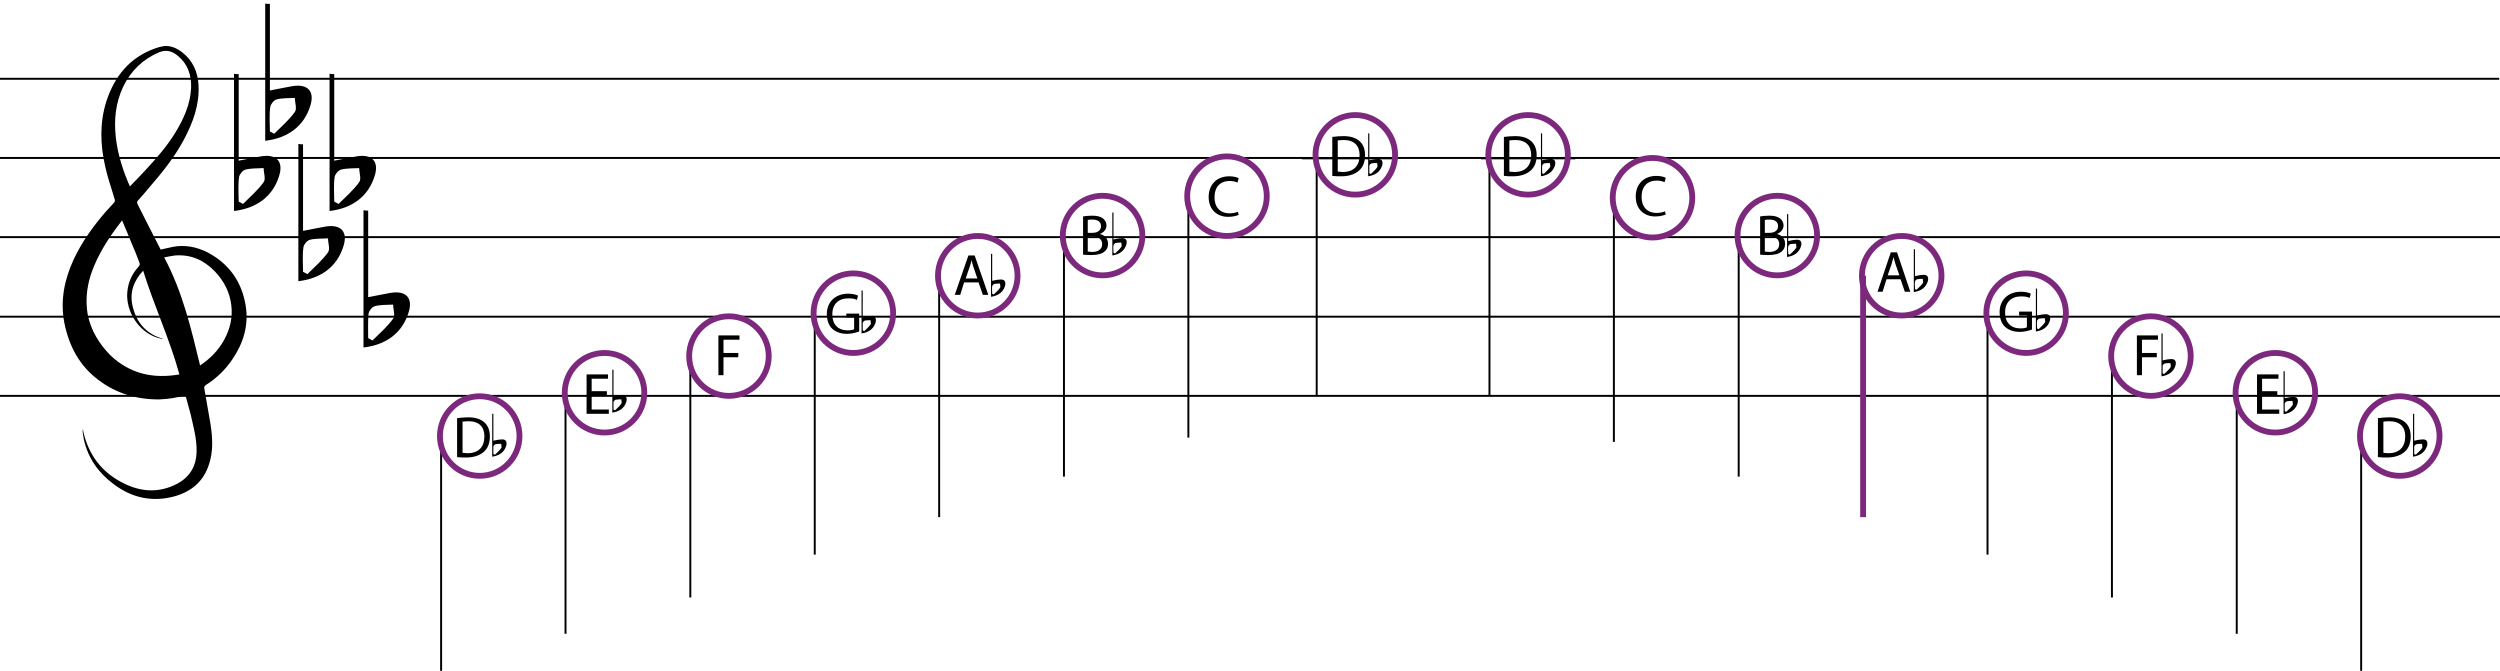 <?xml version="1.0" encoding="utf-8"?>
<!-- Generator: Adobe Illustrator 26.0.2, SVG Export Plug-In . SVG Version: 6.00 Build 0)  -->
<svg version="1.1" id="Layer_1" xmlns="http://www.w3.org/2000/svg" xmlns:xlink="http://www.w3.org/1999/xlink" x="0px" y="0px"
	 viewBox="0 0 641 172" style="enable-background:new 0 0 641 172;" xml:space="preserve">
<style type="text/css">
	.st0{fill:none;stroke:#000000;stroke-width:0.5;stroke-miterlimit:10;}
	.st1{fill:none;stroke:#7C287D;stroke-width:1.5;stroke-miterlimit:10;}
	.st2{fill:none;stroke:#67BF75;stroke-miterlimit:10;}
</style>
<line id="XMLID_2077_" class="st0" x1="0" y1="40.5" x2="641" y2="40.5"/>
<line id="XMLID_2076_" class="st0" x1="-0.2" y1="20.2" x2="640.8" y2="20.2"/>
<line id="XMLID_2075_" class="st0" x1="0" y1="60.8" x2="641" y2="60.8"/>
<line id="XMLID_2074_" class="st0" x1="0" y1="81.2" x2="641" y2="81.2"/>
<line id="XMLID_2073_" class="st0" x1="0" y1="101.5" x2="641" y2="101.5"/>
<line id="XMLID_2072_" class="st0" x1="145" y1="162.5" x2="145" y2="100.7"/>
<circle id="XMLID_2069_" class="st1" cx="155" cy="100.7" r="10.2"/>
<line id="XMLID_2067_" class="st0" x1="113.1" y1="173.7" x2="113.1" y2="111.8"/>
<circle id="XMLID_2064_" class="st1" cx="123" cy="111.8" r="10.2"/>
<line id="XMLID_2063_" class="st0" x1="177" y1="153.2" x2="177" y2="91.3"/>
<circle id="XMLID_2060_" class="st1" cx="186.9" cy="91.3" r="10.2"/>
<line id="XMLID_2058_" class="st0" x1="208.9" y1="142.2" x2="208.9" y2="80.3"/>
<circle id="XMLID_2055_" class="st1" cx="218.8" cy="80.3" r="10.2"/>
<line id="XMLID_2053_" class="st0" x1="240.8" y1="132.6" x2="240.8" y2="70.7"/>
<circle id="XMLID_2050_" class="st1" cx="250.7" cy="70.7" r="10.2"/>
<line id="XMLID_2048_" class="st0" x1="272.8" y1="122.2" x2="272.8" y2="60.4"/>
<circle id="XMLID_2045_" class="st1" cx="282.7" cy="60.4" r="10.2"/>
<line id="XMLID_2043_" class="st0" x1="304.7" y1="112.2" x2="304.7" y2="50.3"/>
<circle id="XMLID_2040_" class="st1" cx="314.6" cy="50.3" r="10.2"/>
<line id="XMLID_2033_" class="st0" x1="413.8" y1="113.3" x2="413.8" y2="51.5"/>
<circle id="XMLID_2030_" class="st1" cx="423.7" cy="50.7" r="10.2"/>
<line id="XMLID_2024_" class="st0" x1="445.8" y1="122.2" x2="445.8" y2="60.4"/>
<circle id="XMLID_2021_" class="st1" cx="455.7" cy="60.4" r="10.2"/>
<g id="XMLID_2014_">
	<g id="XMLID_1355_">
		<line id="XMLID_1358_" class="st1" x1="477.7" y1="132.6" x2="477.7" y2="70.7"/>
		<circle id="XMLID_1356_" class="st1" cx="487.6" cy="70.7" r="10.2"/>
	</g>
</g>
<line id="XMLID_2013_" class="st0" x1="509.6" y1="142.2" x2="509.6" y2="80.3"/>
<circle id="XMLID_2010_" class="st1" cx="519.5" cy="80.3" r="10.2"/>
<line id="XMLID_2009_" class="st0" x1="541.5" y1="153.2" x2="541.5" y2="91.3"/>
<circle id="XMLID_1814_" class="st1" cx="551.5" cy="91.3" r="10.2"/>
<line id="XMLID_1813_" class="st0" x1="573.5" y1="162.5" x2="573.5" y2="100.7"/>
<circle id="XMLID_1586_" class="st1" cx="583.4" cy="100.7" r="10.2"/>
<line id="XMLID_1585_" class="st0" x1="605.4" y1="173.7" x2="605.4" y2="111.8"/>
<circle id="XMLID_1582_" class="st1" cx="615.3" cy="111.8" r="10.2"/>
<g id="XMLID_3141_">
	<path id="XMLID_3142_" d="M117.3,107.2c0.8-0.1,1.7-0.2,2.8-0.2c1.9,0,3.2,0.5,4.1,1.3c0.9,0.8,1.4,2,1.4,3.6c0,1.7-0.5,3-1.5,3.9
		c-1,0.9-2.5,1.5-4.5,1.5c-0.9,0-1.7,0-2.4-0.1V107.2z M118.6,116.1c0.3,0,0.8,0.1,1.3,0.1c2.8,0,4.3-1.6,4.3-4.3
		c0-2.4-1.3-3.9-4.1-3.9c-0.7,0-1.2,0.1-1.5,0.1V116.1z"/>
</g>
<g id="XMLID_3137_">
	<path id="XMLID_3138_" d="M609.8,107.2c0.8-0.1,1.7-0.2,2.8-0.2c1.9,0,3.2,0.5,4.1,1.3c0.9,0.8,1.4,2,1.4,3.6c0,1.7-0.5,3-1.5,3.9
		c-1,0.9-2.5,1.5-4.5,1.5c-0.9,0-1.7,0-2.4-0.1V107.2z M611.1,116.1c0.3,0,0.8,0.1,1.3,0.1c2.8,0,4.3-1.6,4.3-4.3
		c0-2.4-1.3-3.9-4.1-3.9c-0.7,0-1.2,0.1-1.5,0.1V116.1z"/>
</g>
<g id="XMLID_3134_">
	<path id="XMLID_3135_" d="M155.6,101.4h-3.9v3.6h4.4v1.1h-5.7V96h5.5v1.1h-4.2v3.2h3.9V101.4z"/>
</g>
<g id="XMLID_3131_">
	<path id="XMLID_3132_" d="M584,101.4H580v3.6h4.4v1.1h-5.7V96h5.5v1.1H580v3.2h3.9V101.4z"/>
</g>
<g id="XMLID_3128_">
	<path id="XMLID_3129_" d="M184.2,86h5.4v1.1h-4.1v3.4h3.8v1.1h-3.8v4.6h-1.3V86z"/>
</g>
<g id="XMLID_3125_">
	<path id="XMLID_3126_" d="M547.9,86h5.4v1.1h-4.1v3.4h3.8v1.1h-3.8v4.6h-1.3V86z"/>
</g>
<g id="XMLID_3122_">
	<path id="XMLID_3123_" d="M220.3,85c-0.6,0.2-1.8,0.6-3.1,0.6c-1.5,0-2.8-0.4-3.8-1.3c-0.9-0.8-1.4-2.2-1.4-3.8
		c0-3,2.1-5.2,5.5-5.2c1.2,0,2.1,0.3,2.5,0.5l-0.3,1.1c-0.5-0.3-1.2-0.4-2.2-0.4c-2.5,0-4.1,1.5-4.1,4.1c0,2.6,1.5,4.1,3.9,4.1
		c0.9,0,1.4-0.1,1.7-0.3v-3h-2v-1h3.3V85z"/>
</g>
<g id="XMLID_3119_">
	<path id="XMLID_3120_" d="M521,84.5c-0.6,0.2-1.8,0.6-3.1,0.6c-1.5,0-2.8-0.4-3.8-1.3c-0.9-0.8-1.4-2.2-1.4-3.8
		c0-3,2.1-5.2,5.5-5.2c1.2,0,2.1,0.3,2.5,0.5l-0.3,1.1c-0.5-0.3-1.2-0.4-2.2-0.4c-2.5,0-4.1,1.5-4.1,4.1c0,2.6,1.5,4.1,3.9,4.1
		c0.9,0,1.4-0.1,1.7-0.3v-3h-2v-1h3.3V84.5z"/>
</g>
<line id="XMLID_1573_" class="st0" x1="333.8" y1="40.6" x2="358.1" y2="40.6"/>
<line id="XMLID_1572_" class="st0" x1="379.7" y1="40.6" x2="403.9" y2="40.6"/>
<g id="XMLID_3115_">
	<path id="XMLID_3116_" d="M247.2,72.4l-1,3.2h-1.4l3.5-10.1h1.6l3.5,10.1h-1.4l-1.1-3.2H247.2z M250.6,71.4l-1-2.9
		c-0.2-0.7-0.4-1.3-0.5-1.8h0c-0.1,0.6-0.3,1.2-0.5,1.8l-1,2.9H250.6z"/>
</g>
<line id="XMLID_2038_" class="st0" x1="337.6" y1="101.5" x2="337.6" y2="39.7"/>
<circle id="XMLID_2035_" class="st1" cx="347.5" cy="39.7" r="10.2"/>
<line id="XMLID_2029_" class="st0" x1="381.9" y1="101.5" x2="381.9" y2="39.7"/>
<circle id="XMLID_2026_" class="st1" cx="391.8" cy="39.7" r="10.2"/>
<g id="XMLID_3111_">
	<path id="XMLID_3112_" d="M483.7,71.6l-1,3.2h-1.3l3.4-10.1h1.6l3.4,10.1h-1.4l-1.1-3.2H483.7z M487,70.6l-1-2.9
		c-0.2-0.7-0.4-1.3-0.5-1.8h0c-0.2,0.6-0.3,1.2-0.5,1.8l-1,2.9H487z"/>
</g>
<g id="XMLID_3106_">
	<path id="XMLID_3107_" d="M277.6,55.5c0.6-0.1,1.5-0.2,2.4-0.2c1.3,0,2.1,0.2,2.8,0.7c0.5,0.4,0.9,1,0.9,1.8c0,1-0.7,1.8-1.7,2.2v0
		c1,0.2,2.1,1,2.1,2.5c0,0.9-0.3,1.5-0.9,2c-0.7,0.6-1.8,0.9-3.5,0.9c-0.9,0-1.6-0.1-2-0.1V55.5z M278.9,59.7h1.2
		c1.4,0,2.2-0.7,2.2-1.7c0-1.2-0.9-1.7-2.2-1.7c-0.6,0-0.9,0-1.2,0.1V59.7z M278.9,64.5c0.3,0,0.6,0.1,1.1,0.1c1.3,0,2.6-0.5,2.6-2
		c0-1.4-1.2-2-2.6-2h-1.1V64.5z"/>
</g>
<g id="XMLID_3101_">
	<path id="XMLID_3102_" d="M451.2,55.5c0.6-0.1,1.5-0.2,2.4-0.2c1.3,0,2.1,0.2,2.8,0.7c0.5,0.4,0.9,1,0.9,1.8c0,1-0.7,1.8-1.7,2.2v0
		c1,0.2,2.1,1,2.1,2.5c0,0.9-0.3,1.5-0.9,2c-0.7,0.6-1.8,0.9-3.5,0.9c-0.9,0-1.6-0.1-2-0.1V55.5z M452.5,59.7h1.2
		c1.4,0,2.2-0.7,2.2-1.7c0-1.2-0.9-1.7-2.2-1.7c-0.6,0-0.9,0-1.2,0.1V59.7z M452.5,64.5c0.3,0,0.6,0.1,1.1,0.1c1.3,0,2.6-0.5,2.6-2
		c0-1.4-1.2-2-2.6-2h-1.1V64.5z"/>
</g>
<g id="XMLID_3098_">
	<path id="XMLID_3099_" d="M317.6,55.1c-0.5,0.2-1.4,0.5-2.7,0.5c-2.8,0-5-1.8-5-5.1c0-3.2,2.1-5.3,5.3-5.3c1.2,0,2.1,0.3,2.4,0.5
		l-0.3,1.1c-0.5-0.2-1.2-0.4-2-0.4c-2.4,0-3.9,1.5-3.9,4.2c0,2.5,1.4,4.1,3.9,4.1c0.8,0,1.6-0.2,2.1-0.4L317.6,55.1z"/>
</g>
<g id="XMLID_3095_">
	<path id="XMLID_3096_" d="M427.1,55c-0.5,0.2-1.4,0.5-2.7,0.5c-2.8,0-5-1.8-5-5.1c0-3.2,2.1-5.3,5.3-5.3c1.2,0,2.1,0.3,2.4,0.5
		l-0.3,1.1c-0.5-0.2-1.2-0.4-2-0.4c-2.4,0-3.9,1.5-3.9,4.2c0,2.5,1.4,4.1,3.9,4.1c0.8,0,1.6-0.2,2.1-0.4L427.1,55z"/>
</g>
<g id="XMLID_3091_">
	<path id="XMLID_3092_" d="M341.7,35.1c0.8-0.1,1.7-0.2,2.8-0.2c1.9,0,3.2,0.5,4.1,1.3c0.9,0.8,1.4,2,1.4,3.6c0,1.7-0.5,3-1.5,3.9
		c-1,0.9-2.5,1.5-4.5,1.5c-0.9,0-1.7,0-2.4-0.1V35.1z M343,44c0.3,0,0.8,0.1,1.3,0.1c2.8,0,4.3-1.6,4.3-4.3c0-2.4-1.3-3.9-4.1-3.9
		c-0.7,0-1.2,0.1-1.5,0.1V44z"/>
</g>
<g id="XMLID_3087_">
	<path id="XMLID_3088_" d="M385.7,35.1c0.8-0.1,1.7-0.2,2.8-0.2c1.9,0,3.2,0.5,4.1,1.3c0.9,0.8,1.4,2,1.4,3.6c0,1.7-0.5,3-1.5,3.9
		c-1,0.9-2.5,1.5-4.5,1.5c-0.9,0-1.7,0-2.4-0.1V35.1z M387,44c0.3,0,0.8,0.1,1.3,0.1c2.8,0,4.3-1.6,4.3-4.3c0-2.4-1.3-3.9-4.1-3.9
		c-0.7,0-1.2,0.1-1.5,0.1V44z"/>
</g>
<g id="XMLID_1558_">
	<path id="XMLID_1559_" d="M47.5,101.3c-2.1,0.7-4.3,1-6.5,1.1c-5.8,0.1-11.2-1.5-15.8-5c-4.9-3.7-7.5-8.7-8.7-14.6
		c-1.1-5.7,0-11.1,2.4-16.3c2.1-4.5,5-8.5,8.2-12.2c0.7-0.8,1.4-1.5,2.1-2.3c0.3-0.3,0.3-0.5,0.2-0.9c-0.8-2.8-1.8-5.5-2.4-8.3
		c-1.3-5.6-1.5-11.3,0.3-16.9c2.1-6.4,6-11.2,12.5-13.5c0.8-0.3,1.6-0.5,2.4-0.6c1.7-0.1,3.2,0.6,4.5,1.6c2.7,2.1,4,5,4.2,8.3
		c0.3,5.1-1.4,9.7-3.8,14.2c-2.3,4.3-5.4,8.2-8.6,11.9c-1.1,1.3-2.1,2.5-3.2,3.7c-0.3,0.4-0.1,0.6,0,0.9c2,3.9,3.9,7.8,5.9,11.6
		c1-0.2,2-0.5,3.1-0.7c3.1-0.6,6.1,0,8.9,1.4c5.5,2.9,8.8,7.5,9.8,13.7c0.8,5-0.6,9.6-3.4,13.7c-1.8,2.7-4.1,4.9-6.8,6.6
		c-0.4,0.3-0.5,0.5-0.4,1c0.5,3.1,1.1,6.1,1.6,9.2c0.5,3.4,0.7,6.8-0.4,10.1c-1.4,4.5-4.6,7.1-9,8.3c-5.7,1.5-10.9,0.3-15.5-3.2
		c-3.9-2.9-6.5-6.6-7.6-11.4c-0.1-0.6-0.2-1.3-0.3-1.9c0-0.3,0-0.6,0-0.9c1.3,6.7,5,11.5,11.1,14.3c4.3,2,8.7,2.1,13-0.1
		c3.3-1.7,5-4.5,5.1-8.2c0.1-3.3-0.8-6.4-1.5-9.6c-0.4-1.5-0.8-2.9-1.2-4.4C47.7,101.7,47.6,101.5,47.5,101.3z M46,96
		c-2.5-9.1-6.5-17.6-9.3-26.6c-2.5,2.7-3.5,5.7-2.7,9.1c1,4.3,3.6,7.2,7.9,8.4c-0.3,0-0.5,0-0.8-0.1c-4.8-1.1-8.4-5.9-8.5-10.9
		c0-2.9,1-5.4,2.9-7.5c0.4-0.4,0.4-0.7,0.2-1.2c-0.6-1.6-1.2-3.1-1.9-4.7c-0.8-2-1.6-3.9-2.5-6c-0.8,1.1-1.6,2.1-2.3,3.1
		c-2.4,3.4-4.5,7.1-5.8,11.1c-1,3.3-1.3,6.6-0.7,10c0.8,4,2.9,7.4,5.7,10.3C33.2,95.8,39.2,97.2,46,96z M33.3,47.8
		c1.5-1.5,2.9-3,4.2-4.4c2.7-2.9,5.3-5.9,7.4-9.3c2.2-3.6,3.9-7.3,4.1-11.6c0.1-3.2-0.8-6-3.3-8.1c-1.4-1.2-2.9-1.8-4.9-1
		c-4.2,1.8-7.2,4.7-9.2,8.8c-2,4.2-2.4,8.6-1.9,13.1C30.2,39.6,31.5,43.7,33.3,47.8z M51.3,93.7c2.7-1.8,4.7-3.9,6.2-6.6
		c1.5-2.8,2.2-5.7,1.8-8.9c-0.4-3.3-1.9-6.2-4.2-8.6c-2.8-2.9-6.1-4.4-10.2-4.1c-0.9,0.1-1.7,0.3-2.8,0.5
		C46.8,74.8,49,84.2,51.3,93.7z"/>
</g>
<path id="XMLID_2123_" d="M61.2,19c0,7.3,0,14.5,0,22.2c2.2-0.4,3.9-0.8,5.7-1.1c4.1-0.7,5.9,1.4,4.6,5.2c-1.6,5-5.6,8.1-11.5,8.8
	c0-11.7,0-23.4,0-35.2C60.3,19,60.8,19,61.2,19z M61.2,51.7c0.4,0.2,0.8,0.4,1.1,0.6c1.8-1.8,3.8-3.5,5.3-5.6c0.6-0.8,0-2.4,0-3.6
	c-1.6,0.1-3.2,0-4.7,0.4c-0.7,0.2-1.5,1.2-1.6,1.9C61,47.5,61.2,49.6,61.2,51.7z"/>
<path id="XMLID_2120_" d="M69.2,1c0,7.3,0,14.5,0,22.2c2.2-0.4,3.9-0.8,5.7-1.1c4.1-0.7,5.9,1.4,4.6,5.2c-1.6,5-5.6,8.1-11.5,8.8
	c0-11.7,0-23.4,0-35.2C68.3,1,68.8,1,69.2,1z M69.2,33.7c0.4,0.2,0.8,0.4,1.1,0.6c1.8-1.8,3.8-3.5,5.3-5.6c0.6-0.8,0-2.4,0-3.6
	c-1.6,0.1-3.2,0-4.7,0.4c-0.7,0.2-1.5,1.2-1.6,1.9C69,29.5,69.2,31.6,69.2,33.7z"/>
<path id="XMLID_2117_" d="M77.7,37c0,7.3,0,14.5,0,22.2c2.2-0.4,3.9-0.8,5.7-1.1c4.1-0.7,5.9,1.4,4.6,5.2c-1.6,5-5.6,8.1-11.5,8.8
	c0-11.7,0-23.4,0-35.2C76.9,37,77.3,37,77.7,37z M77.7,69.7c0.4,0.2,0.8,0.4,1.1,0.6c1.8-1.8,3.8-3.5,5.3-5.6c0.6-0.8,0-2.4,0-3.6
	c-1.6,0.1-3.2,0-4.7,0.4c-0.7,0.2-1.5,1.2-1.6,1.9C77.5,65.5,77.7,67.6,77.7,69.7z"/>
<path id="XMLID_2114_" d="M85.7,19c0,7.3,0,14.5,0,22.2c2.2-0.4,3.9-0.8,5.7-1.1c4.1-0.7,5.9,1.4,4.6,5.2c-1.6,5-5.6,8.1-11.5,8.8
	c0-11.7,0-23.4,0-35.2C84.9,19,85.3,19,85.7,19z M85.7,51.7c0.4,0.2,0.8,0.4,1.1,0.6c1.8-1.8,3.8-3.5,5.3-5.6c0.6-0.8,0-2.4,0-3.6
	c-1.6,0.1-3.2,0-4.7,0.4c-0.7,0.2-1.5,1.2-1.6,1.9C85.5,47.5,85.7,49.6,85.7,51.7z"/>
<path id="XMLID_2111_" d="M94.4,54c0,7.3,0,14.5,0,22.2c2.2-0.4,3.9-0.8,5.7-1.1c4.1-0.7,5.9,1.4,4.6,5.2c-1.6,5-5.6,8.1-11.5,8.8
	c0-11.7,0-23.4,0-35.2C93.6,54,94,54,94.4,54z M94.4,86.7c0.4,0.2,0.8,0.4,1.1,0.6c1.8-1.8,3.8-3.5,5.3-5.6c0.6-0.8,0-2.4,0-3.6
	c-1.6,0.1-3.2,0-4.7,0.4c-0.7,0.2-1.5,1.2-1.6,1.9C94.3,82.5,94.4,84.6,94.4,86.7z"/>
<path id="XMLID_1432_" d="M126.5,106.1c0,2.3,0,4.5,0,6.9c0.7-0.1,1.2-0.3,1.8-0.3c1.3-0.2,1.8,0.4,1.5,1.6
	c-0.5,1.6-1.7,2.5-3.6,2.8c0-3.7,0-7.3,0-11C126.2,106.1,126.4,106.1,126.5,106.1z M126.5,116.4c0.1,0.1,0.2,0.1,0.4,0.2
	c0.6-0.6,1.2-1.1,1.6-1.7c0.2-0.2,0-0.7,0-1.1c-0.5,0-1,0-1.5,0.1c-0.2,0.1-0.5,0.4-0.5,0.6C126.5,115.1,126.5,115.7,126.5,116.4z"
	/>
<path id="XMLID_1435_" d="M157.3,94.8c0,2.3,0,4.5,0,6.9c0.7-0.1,1.2-0.3,1.8-0.3c1.3-0.2,1.8,0.4,1.5,1.6c-0.5,1.6-1.7,2.5-3.6,2.8
	c0-3.7,0-7.3,0-11C157.1,94.8,157.2,94.8,157.3,94.8z M157.3,105c0.1,0.1,0.2,0.1,0.4,0.2c0.6-0.6,1.2-1.1,1.6-1.7
	c0.2-0.2,0-0.7,0-1.1c-0.5,0-1,0-1.5,0.1c-0.2,0.1-0.5,0.4-0.5,0.6C157.3,103.7,157.3,104.4,157.3,105z"/>
<path id="XMLID_1438_" d="M221.2,74.5c0,2.3,0,4.5,0,6.9c0.7-0.1,1.2-0.3,1.8-0.3c1.3-0.2,1.8,0.4,1.5,1.6c-0.5,1.6-1.7,2.5-3.6,2.8
	c0-3.7,0-7.3,0-11C221,74.5,221.1,74.5,221.2,74.5z M221.2,84.7c0.1,0.1,0.2,0.1,0.4,0.2c0.6-0.6,1.2-1.1,1.6-1.7
	c0.2-0.2,0-0.7,0-1.1c-0.5,0-1,0-1.5,0.1c-0.2,0.1-0.5,0.4-0.5,0.6C221.2,83.4,221.2,84.1,221.2,84.7z"/>
<path id="XMLID_1441_" d="M254.4,65.1c0,2.3,0,4.5,0,6.9c0.7-0.1,1.2-0.3,1.8-0.3c1.3-0.2,1.8,0.4,1.5,1.6c-0.5,1.6-1.7,2.5-3.6,2.8
	c0-3.7,0-7.3,0-11C254.1,65.1,254.3,65.1,254.4,65.1z M254.4,75.3c0.1,0.1,0.2,0.1,0.4,0.2c0.6-0.6,1.2-1.1,1.6-1.7
	c0.2-0.2,0-0.7,0-1.1c-0.5,0-1,0-1.5,0.1c-0.2,0.1-0.5,0.4-0.5,0.6C254.3,74,254.4,74.6,254.4,75.3z"/>
<path id="XMLID_1472_" d="M285.5,54.5c0,2.3,0,4.5,0,6.9c0.7-0.1,1.2-0.3,1.8-0.3c1.3-0.2,1.8,0.4,1.5,1.6c-0.5,1.6-1.7,2.5-3.6,2.8
	c0-3.7,0-7.3,0-11C285.2,54.5,285.4,54.5,285.5,54.5z M285.5,64.8c0.1,0.1,0.2,0.1,0.4,0.2c0.6-0.6,1.2-1.1,1.6-1.7
	c0.2-0.2,0-0.7,0-1.1c-0.5,0-1,0-1.5,0.1c-0.2,0.1-0.5,0.4-0.5,0.6C285.4,63.4,285.5,64.1,285.5,64.8z"/>
<path id="XMLID_567_" d="M351.1,34.2c0,2.3,0,4.5,0,6.9c0.7-0.1,1.2-0.3,1.8-0.3c1.3-0.2,1.8,0.4,1.5,1.6c-0.5,1.6-1.7,2.5-3.6,2.8
	c0-3.7,0-7.3,0-11C350.9,34.2,351,34.2,351.1,34.2z M351.1,44.4c0.1,0.1,0.2,0.1,0.4,0.2c0.6-0.6,1.2-1.1,1.6-1.7
	c0.2-0.2,0-0.7,0-1.1c-0.5,0-1,0-1.5,0.1c-0.2,0.1-0.5,0.4-0.5,0.6C351.1,43.1,351.1,43.7,351.1,44.4z"/>
<path id="XMLID_634_" d="M458.5,54.9c0,2.3,0,4.5,0,6.9c0.7-0.1,1.2-0.3,1.8-0.3c1.3-0.2,1.8,0.4,1.5,1.6c-0.5,1.6-1.7,2.5-3.6,2.8
	c0-3.7,0-7.3,0-11C458.2,54.9,458.4,54.9,458.5,54.9z M458.5,65.1c0.1,0.1,0.2,0.1,0.4,0.2c0.6-0.6,1.2-1.1,1.6-1.7
	c0.2-0.2,0-0.7,0-1.1c-0.5,0-1,0-1.5,0.1c-0.2,0.1-0.5,0.4-0.5,0.6C458.4,63.8,458.5,64.5,458.5,65.1z"/>
<path id="XMLID_637_" d="M491,63.9c0,2.3,0,4.5,0,6.9c0.7-0.1,1.2-0.3,1.8-0.3c1.3-0.2,1.8,0.4,1.5,1.6c-0.5,1.6-1.7,2.5-3.6,2.8
	c0-3.7,0-7.3,0-11C490.7,63.9,490.8,63.9,491,63.9z M491,74.1c0.1,0.1,0.2,0.1,0.4,0.2c0.6-0.6,1.2-1.1,1.6-1.7c0.2-0.2,0-0.7,0-1.1
	c-0.5,0-1,0-1.5,0.1c-0.2,0.1-0.5,0.4-0.5,0.6C490.9,72.8,491,73.5,491,74.1z"/>
<path id="XMLID_1480_" d="M554.5,85.5c0,2.3,0,4.5,0,6.9c0.7-0.1,1.2-0.3,1.8-0.3c1.3-0.2,1.8,0.4,1.5,1.6c-0.5,1.6-1.7,2.5-3.6,2.8
	c0-3.7,0-7.3,0-11C554.3,85.5,554.4,85.5,554.5,85.5z M554.5,95.7c0.1,0.1,0.2,0.1,0.4,0.2c0.6-0.6,1.2-1.1,1.6-1.7
	c0.2-0.2,0-0.7,0-1.1c-0.5,0-1,0-1.5,0.1c-0.2,0.1-0.5,0.4-0.5,0.6C554.5,94.4,554.5,95.1,554.5,95.7z"/>
<path id="XMLID_1485_" d="M585.8,95.2c0,2.3,0,4.5,0,6.9c0.7-0.1,1.2-0.3,1.8-0.3c1.3-0.2,1.8,0.4,1.5,1.6c-0.5,1.6-1.7,2.5-3.6,2.8
	c0-3.7,0-7.3,0-11C585.6,95.2,585.7,95.2,585.8,95.2z M585.8,105.4c0.1,0.1,0.2,0.1,0.4,0.2c0.6-0.6,1.2-1.1,1.6-1.7
	c0.2-0.2,0-0.7,0-1.1c-0.5,0-1,0-1.5,0.1c-0.2,0.1-0.5,0.4-0.5,0.6C585.8,104.1,585.8,104.7,585.8,105.4z"/>
<path id="XMLID_1599_" d="M619,106.1c0,2.3,0,4.5,0,6.9c0.7-0.1,1.2-0.3,1.8-0.3c1.3-0.2,1.8,0.4,1.5,1.6c-0.5,1.6-1.7,2.5-3.6,2.8
	c0-3.7,0-7.3,0-11C618.8,106.1,618.9,106.1,619,106.1z M619,116.4c0.1,0.1,0.2,0.1,0.4,0.2c0.6-0.6,1.2-1.1,1.6-1.7
	c0.2-0.2,0-0.7,0-1.1c-0.5,0-1,0-1.5,0.1c-0.2,0.1-0.5,0.4-0.5,0.6C619,115.1,619,115.7,619,116.4z"/>
<path id="XMLID_640_" d="M522.3,74c0,2.3,0,4.5,0,6.9c0.7-0.1,1.2-0.3,1.8-0.3c1.3-0.2,1.8,0.4,1.5,1.6c-0.5,1.6-1.7,2.5-3.6,2.8
	c0-3.7,0-7.3,0-11C522,74,522.1,74,522.3,74z M522.3,84.2c0.1,0.1,0.2,0.1,0.4,0.2c0.6-0.6,1.2-1.1,1.6-1.7c0.2-0.2,0-0.7,0-1.1
	c-0.5,0-1,0-1.5,0.1c-0.2,0.1-0.5,0.4-0.5,0.6C522.2,82.9,522.3,83.6,522.3,84.2z"/>
<path id="XMLID_631_" d="M395.4,34.2c0,2.3,0,4.5,0,6.9c0.7-0.1,1.2-0.3,1.8-0.3c1.3-0.2,1.8,0.4,1.5,1.6c-0.5,1.6-1.7,2.5-3.6,2.8
	c0-3.7,0-7.3,0-11C395.2,34.2,395.3,34.2,395.4,34.2z M395.4,44.4c0.1,0.1,0.2,0.1,0.4,0.2c0.6-0.6,1.2-1.1,1.6-1.7
	c0.2-0.2,0-0.7,0-1.1c-0.5,0-1,0-1.5,0.1c-0.2,0.1-0.5,0.4-0.5,0.6C395.4,43.1,395.4,43.7,395.4,44.4z"/>
</svg>
